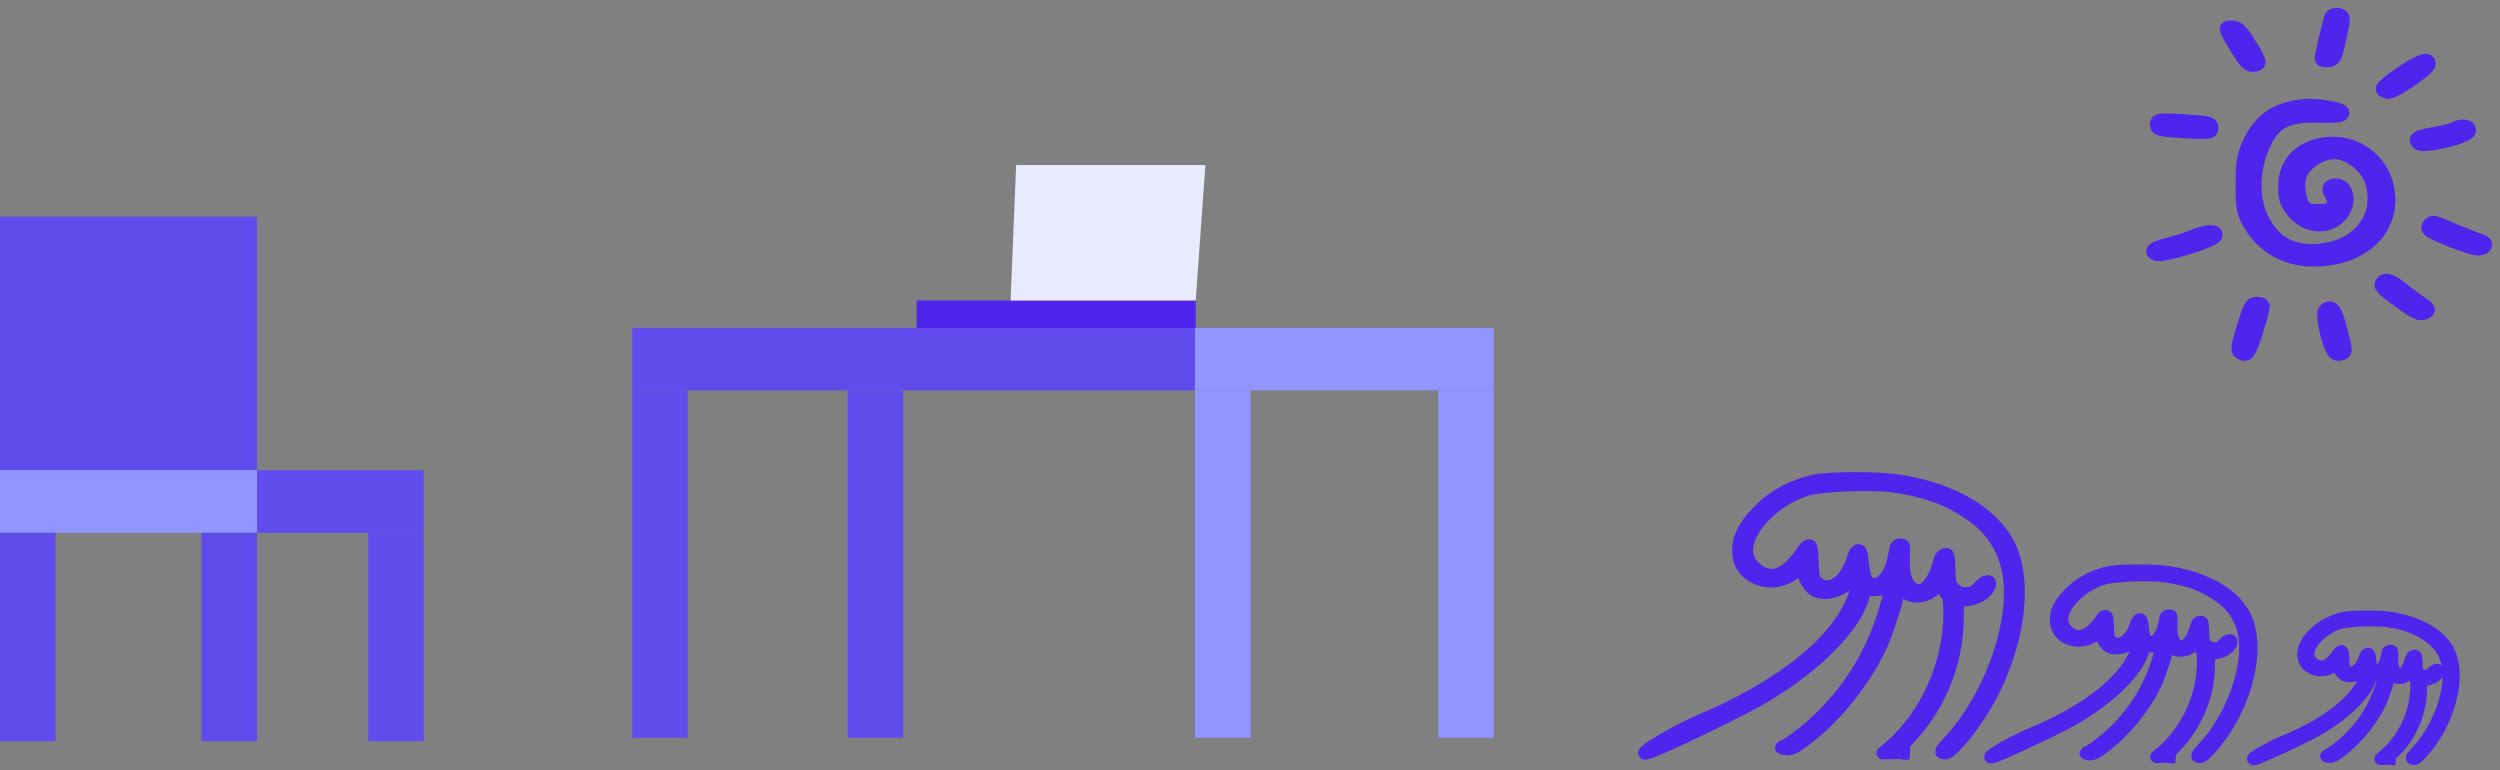 <svg width="159" height="49" viewBox="0 0 159 49" fill="none" xmlns="http://www.w3.org/2000/svg">
<rect x="0" y="0" width="159" height="49" fill="#808080" stroke="none"/>
<rect x="40.209" y="20.85" width="35.791" height="3.977" fill="#614BED"/>
<rect x="40.209" y="24.826" width="3.535" height="22.093" fill="#614BED"/>
<rect x="53.907" y="24.826" width="3.535" height="22.093" fill="#614BED"/>
<rect x="76" y="24.826" width="3.535" height="22.093" fill="#9095FF"/>
<rect x="91.464" y="24.826" width="3.535" height="22.093" fill="#9095FF"/>
<rect x="76" y="20.85" width="19" height="3.977" fill="#9095FF"/>
<rect y="13.779" width="16.349" height="16.128" fill="#614BED"/>
<rect y="29.906" width="16.349" height="3.977" fill="#9095FF"/>
<rect x="16.349" y="29.906" width="10.605" height="3.977" fill="#614BED"/>
<rect x="12.814" y="33.885" width="3.535" height="13.256" fill="#614BED"/>
<rect y="33.885" width="3.535" height="13.256" fill="#614BED"/>
<rect x="23.419" y="33.885" width="3.535" height="13.256" fill="#614BED"/>
<path d="M58.3 19.111H64.245H76.049V20.869H58.3V19.111Z" fill="#4F24EC"/>
<path d="M64.274 19.111L64.626 10.5H76.663L76.048 19.111H64.274Z" fill="#E9EAFF"/>
<path d="M65.593 18.057L66.032 11.643H75.434L74.906 18.057H65.593Z" fill="#E9EAFF"/>
<path d="M115.481 30.569C113.96 30.885 112.713 31.567 111.693 32.669C110.896 33.527 110.539 34.266 110.565 35.04C110.59 35.743 110.838 36.223 111.344 36.57C112.221 37.157 113.358 37.081 114.201 36.384L114.632 36.02L114.707 36.435C114.804 36.921 115.144 37.428 115.492 37.587C116.128 37.878 117.235 37.548 117.727 36.906C117.968 36.601 117.968 36.601 118.086 36.8C118.183 36.97 118.169 37.154 118.015 37.65C117.158 40.571 113.472 43.594 108.077 45.861C106.954 46.324 104.08 47.939 104.664 47.916C105.087 47.899 109.873 45.597 111.505 44.705C115.057 42.767 117.886 40.053 118.472 38.029L118.625 37.523L119.22 37.51C119.572 37.496 119.863 37.443 119.94 37.358C120.319 36.945 120.303 37.364 119.907 38.737C118.926 42.123 116.918 44.988 114.116 47.039C113.379 47.579 113.16 47.508 113.354 47.582C113.518 47.647 113.848 47.723 114.321 47.408C116.419 46.008 118.539 43.454 119.654 41.012C120.037 40.16 120.746 37.928 120.735 37.602C120.727 37.358 120.847 37.353 121.088 37.598C121.569 38.099 122.544 38.009 123.107 37.405L123.428 37.066L123.582 37.417C123.669 37.617 123.797 37.806 123.858 37.834C124.002 37.92 124.044 39.122 123.946 40.085C123.611 43.211 122.067 46.078 119.741 47.895C119.706 47.916 121.101 47.825 121.377 47.916C121.377 47.916 120.332 48.076 121.257 47.131C123.311 45.028 124.465 42.248 124.496 39.37L124.515 38.175L125.009 38.155C125.562 38.133 126.187 37.833 126.416 37.467C126.799 36.88 126.353 36.796 125.838 37.357C125.556 37.664 125.427 37.73 125.055 37.745C124.692 37.76 124.549 37.705 124.299 37.459C124.007 37.175 123.995 37.125 123.963 36.198C123.93 35.24 123.929 35.23 123.689 35.27C123.498 35.298 123.422 35.423 123.297 35.898C123.137 36.506 122.833 37.059 122.501 37.358C121.963 37.839 121.262 37.387 121.119 36.464C121.068 36.16 121.051 35.661 121.071 35.354C121.09 35.047 121.09 34.762 121.068 34.712C120.994 34.592 120.633 34.648 120.597 34.782C120.579 34.854 120.492 35.235 120.415 35.625C120.223 36.5 119.731 37.142 119.228 37.163C118.765 37.181 118.561 36.832 118.456 35.826C118.391 35.115 118.347 35.004 118.196 35.01C118.065 35.016 117.959 35.173 117.833 35.586C117.398 37.001 116.294 37.729 115.585 37.063C115.325 36.819 115.312 36.748 115.268 35.76C115.238 34.894 115.201 34.712 115.07 34.697C114.978 34.68 114.831 34.798 114.726 34.955C114.028 36.065 113.193 36.68 112.524 36.574C111.662 36.435 111.009 35.624 111.102 34.804C111.275 33.41 112.952 31.772 114.866 31.154C115.764 30.863 119.106 30.719 120.474 30.93C122.287 31.194 123.593 31.631 124.85 32.408C126.487 33.413 127.365 34.602 127.716 36.272C128.357 39.378 126.644 44.324 123.911 47.218C123.396 47.759 123.361 47.914 123.743 47.898C124.116 47.883 125.412 46.322 126.26 44.88C128.44 41.171 129.013 36.761 127.62 34.388C126.473 32.424 123.894 31.017 120.592 30.558C119.316 30.384 116.382 30.39 115.481 30.569Z" fill="#4F24EC" stroke="#4F24EC" stroke-width="0.8"/>
<path d="M134.197 36.395C133.137 36.61 132.268 37.073 131.556 37.821C131 38.403 130.751 38.904 130.769 39.428C130.786 39.905 130.958 40.23 131.311 40.464C131.921 40.861 132.713 40.809 133.301 40.336L133.601 40.089L133.653 40.37C133.721 40.7 133.957 41.043 134.2 41.151C134.642 41.347 135.414 41.123 135.757 40.687C135.926 40.48 135.926 40.48 136.008 40.615C136.075 40.73 136.065 40.855 135.957 41.191C135.359 43.171 132.789 45.222 129.028 46.762C128.245 47.077 126.242 48.173 126.649 48.157C126.943 48.145 130.279 46.582 131.417 45.976C133.893 44.661 135.866 42.819 136.275 41.448L136.383 41.105L136.797 41.095C137.042 41.085 137.245 41.049 137.299 40.992C137.563 40.712 137.552 40.996 137.275 41.926C136.589 44.221 135.188 46.164 133.235 47.556C132.721 47.922 132.569 47.874 132.704 47.924C132.818 47.968 133.047 48.019 133.377 47.806C134.84 46.855 136.318 45.123 137.097 43.468C137.365 42.89 137.86 41.377 137.852 41.156C137.847 40.991 137.931 40.987 138.098 41.153C138.433 41.493 139.112 41.431 139.505 41.021L139.729 40.791L139.836 41.029C139.897 41.164 139.985 41.292 140.028 41.311C140.128 41.369 140.157 42.184 140.088 42.837C139.852 44.954 138.775 46.898 137.153 48.132C137.128 48.146 138.101 48.083 138.293 48.144C138.293 48.144 137.565 48.253 138.21 47.612C139.642 46.186 140.448 44.301 140.471 42.351L140.486 41.542L140.829 41.528C141.215 41.513 141.65 41.309 141.81 41.06C142.078 40.662 141.767 40.606 141.408 40.986C141.211 41.195 141.121 41.24 140.862 41.25C140.609 41.26 140.51 41.223 140.335 41.057C140.132 40.865 140.124 40.83 140.102 40.202C140.08 39.553 140.079 39.546 139.912 39.574C139.779 39.593 139.726 39.678 139.639 40C139.526 40.412 139.315 40.787 139.083 40.99C138.708 41.316 138.22 41.01 138.121 40.385C138.085 40.179 138.074 39.841 138.088 39.633C138.102 39.425 138.102 39.232 138.087 39.198C138.035 39.117 137.783 39.154 137.758 39.245C137.746 39.294 137.685 39.552 137.63 39.817C137.496 40.41 137.153 40.846 136.803 40.86C136.48 40.873 136.338 40.636 136.266 39.955C136.221 39.473 136.19 39.398 136.085 39.402C135.994 39.406 135.92 39.512 135.832 39.792C135.528 40.752 134.758 41.246 134.265 40.795C134.084 40.63 134.075 40.582 134.045 39.912C134.024 39.326 133.999 39.202 133.907 39.192C133.844 39.181 133.741 39.261 133.668 39.368C133.181 40.12 132.598 40.537 132.132 40.466C131.532 40.372 131.078 39.824 131.143 39.268C131.265 38.323 132.434 37.212 133.768 36.792C134.393 36.594 136.722 36.494 137.675 36.636C138.938 36.813 139.847 37.109 140.722 37.633C141.863 38.314 142.474 39.119 142.716 40.25C143.162 42.354 141.964 45.706 140.059 47.67C139.699 48.037 139.675 48.141 139.941 48.131C140.201 48.12 141.105 47.061 141.696 46.083C143.218 43.568 143.62 40.58 142.651 38.974C141.854 37.644 140.058 36.692 137.757 36.383C136.868 36.267 134.825 36.273 134.197 36.395Z" fill="#4F24EC" stroke="#4F24EC" stroke-width="0.8"/>
<path d="M149.142 39.303C148.328 39.467 147.661 39.821 147.114 40.391C146.687 40.835 146.496 41.217 146.509 41.618C146.522 41.981 146.655 42.229 146.925 42.408C147.394 42.711 148.002 42.67 148.453 42.31L148.684 42.121L148.724 42.336C148.776 42.587 148.957 42.849 149.144 42.931C149.483 43.081 150.076 42.909 150.339 42.577C150.469 42.419 150.469 42.419 150.532 42.522C150.583 42.609 150.576 42.705 150.493 42.961C150.033 44.472 148.059 46.037 145.171 47.213C144.57 47.453 143.032 48.29 143.344 48.277C143.571 48.268 146.132 47.075 147.006 46.613C148.907 45.608 150.423 44.203 150.737 43.157L150.82 42.895L151.137 42.888C151.326 42.88 151.481 42.853 151.523 42.809C151.726 42.595 151.717 42.812 151.505 43.522C150.977 45.273 149.902 46.755 148.401 47.817C148.007 48.097 147.89 48.06 147.994 48.098C148.081 48.132 148.257 48.171 148.51 48.008C149.634 47.283 150.769 45.961 151.367 44.698C151.573 44.257 151.954 43.103 151.948 42.934C151.944 42.808 152.008 42.806 152.137 42.932C152.394 43.191 152.915 43.144 153.217 42.831L153.389 42.655L153.471 42.837C153.518 42.94 153.586 43.038 153.619 43.052C153.696 43.097 153.717 43.718 153.664 44.216C153.483 45.831 152.655 47.315 151.41 48.256C151.391 48.266 152.138 48.218 152.285 48.265C152.285 48.265 151.726 48.349 152.221 47.859C153.321 46.771 153.94 45.333 153.959 43.845L153.97 43.228L154.234 43.217C154.53 43.206 154.864 43.05 154.987 42.86C155.192 42.557 154.954 42.514 154.678 42.804C154.527 42.963 154.458 42.998 154.259 43.005C154.065 43.013 153.988 42.985 153.854 42.858C153.698 42.712 153.692 42.685 153.675 42.206C153.658 41.711 153.658 41.706 153.529 41.727C153.428 41.742 153.387 41.806 153.32 42.052C153.233 42.366 153.071 42.652 152.893 42.807C152.605 43.056 152.23 42.823 152.154 42.346C152.127 42.189 152.118 41.931 152.129 41.772C152.14 41.614 152.14 41.466 152.128 41.44C152.088 41.379 151.895 41.407 151.876 41.477C151.866 41.514 151.819 41.711 151.778 41.913C151.675 42.365 151.411 42.698 151.142 42.708C150.894 42.718 150.786 42.538 150.73 42.018C150.695 41.65 150.672 41.593 150.591 41.597C150.521 41.599 150.465 41.681 150.397 41.894C150.163 42.626 149.572 43.003 149.193 42.66C149.054 42.533 149.048 42.497 149.025 41.986C149.009 41.539 148.99 41.444 148.919 41.437C148.87 41.428 148.792 41.489 148.735 41.571C148.361 42.145 147.914 42.463 147.556 42.409C147.095 42.338 146.746 41.919 146.796 41.495C146.89 40.774 147.788 39.926 148.813 39.606C149.293 39.455 151.081 39.378 151.812 39.486C152.782 39.621 153.48 39.846 154.152 40.246C155.028 40.765 155.497 41.379 155.683 42.242C156.024 43.847 155.104 46.405 153.641 47.903C153.365 48.183 153.346 48.263 153.551 48.255C153.75 48.246 154.445 47.438 154.899 46.692C156.067 44.773 156.377 42.493 155.633 41.268C155.021 40.254 153.642 39.529 151.876 39.293C151.193 39.205 149.624 39.209 149.142 39.303Z" fill="#4F24EC" stroke="#4F24EC" stroke-width="0.8"/>
<path d="M148.329 1.102C148.248 1.237 147.724 3.466 147.711 3.708C147.711 3.775 147.872 3.802 148.074 3.775C148.409 3.735 148.45 3.654 148.678 2.66C149.027 1.102 149.027 1.062 148.691 1.008C148.544 0.982 148.369 1.022 148.329 1.102Z" fill="#1B232D" stroke="#4F24EC"/>
<path d="M141.667 1.855C141.667 1.908 141.949 2.419 142.299 3.009C142.796 3.815 143.01 4.07 143.239 4.07C143.4 4.07 143.561 4.03 143.588 3.963C143.628 3.909 143.373 3.412 143.024 2.862C142.527 2.056 142.326 1.841 142.03 1.814C141.829 1.787 141.667 1.814 141.667 1.855Z" fill="#1B232D" stroke="#4F24EC"/>
<path d="M152.706 4.741C152.089 5.171 151.592 5.574 151.592 5.641C151.592 5.695 151.74 5.762 151.901 5.789C152.223 5.816 154.291 4.419 154.398 4.097C154.519 3.707 153.754 4.003 152.706 4.741Z" fill="#1B232D" stroke="#4F24EC"/>
<path d="M145.575 6.97C144.353 7.292 143.52 8.085 142.997 9.401C142.741 10.045 142.688 10.435 142.688 11.724C142.674 13.094 142.715 13.349 143.01 13.94C143.789 15.524 145.28 16.451 147.106 16.451C150.074 16.478 152.101 14.678 151.819 12.288C151.564 10.085 149.456 8.729 147.294 9.347C146.072 9.71 145.387 10.623 145.387 11.885C145.387 12.489 145.454 12.758 145.736 13.188C146.528 14.383 148.019 14.571 148.852 13.591C149.402 12.932 149.241 11.858 148.597 11.858C148.153 11.858 148.113 11.966 148.355 12.395C148.529 12.704 148.543 12.838 148.409 13.12C148.261 13.443 148.18 13.47 147.455 13.47C146.743 13.47 146.649 13.429 146.421 13.107C146.112 12.637 146.018 11.576 146.233 11.052C146.609 10.153 147.912 9.454 148.825 9.656C149.483 9.79 150.221 10.327 150.624 10.932C151.148 11.724 151.229 13.067 150.799 13.926C150.168 15.242 148.771 16.021 147.052 16.021C145.481 16.021 144.42 15.309 143.735 13.805C143.131 12.463 143.211 10.663 143.937 9.092C144.595 7.668 145.481 7.239 147.549 7.306C149.026 7.359 149.389 7.171 148.247 6.93C147.24 6.728 146.434 6.742 145.575 6.97Z" fill="#1B232D" stroke="#4F24EC"/>
<path d="M137.236 7.884C137.236 8.18 137.317 8.193 139.09 8.3C140.365 8.368 140.594 8.354 140.594 8.18C140.594 7.884 140.526 7.871 138.821 7.763C137.411 7.683 137.236 7.696 137.236 7.884Z" fill="#1B232D" stroke="#4F24EC"/>
<path d="M156.131 8.246C155.996 8.326 155.432 8.474 154.868 8.568C153.807 8.756 153.633 8.837 153.834 9.038C154.116 9.32 156.977 8.649 156.977 8.286C156.977 8.058 156.48 8.044 156.131 8.246Z" fill="#1B232D" stroke="#4F24EC"/>
<path d="M154.559 14.344C154.438 14.492 154.479 14.572 154.801 14.733C155.58 15.136 157.258 15.754 157.581 15.754C157.984 15.754 158.158 15.512 157.822 15.405C157.527 15.311 155.862 14.653 155.204 14.357C154.788 14.183 154.694 14.183 154.559 14.344Z" fill="#1B232D" stroke="#4F24EC"/>
<path d="M139.586 15.069C139.291 15.203 138.633 15.418 138.109 15.553C137.075 15.821 136.806 15.969 137.129 16.09C137.558 16.264 140.862 15.23 140.862 14.935C140.862 14.733 140.163 14.814 139.586 15.069Z" fill="#1B232D" stroke="#4F24EC"/>
<path d="M151.538 18.036C151.43 18.197 151.739 18.466 152.975 19.338C153.74 19.862 153.928 19.943 154.183 19.822C154.465 19.701 154.439 19.674 153.807 19.244C153.445 18.989 152.908 18.587 152.599 18.345C152.035 17.888 151.686 17.794 151.538 18.036Z" fill="#1B232D" stroke="#4F24EC"/>
<path d="M142.756 20.802C142.406 21.957 142.353 22.266 142.5 22.347C142.742 22.508 142.823 22.494 142.97 22.293C143.158 22.065 143.937 19.54 143.843 19.446C143.803 19.406 143.642 19.379 143.481 19.379C143.226 19.379 143.132 19.567 142.756 20.802Z" fill="#1B232D" stroke="#4F24EC"/>
<path d="M147.899 19.849C147.791 20.104 148.046 21.366 148.328 22.038C148.476 22.387 148.584 22.481 148.812 22.441C149.161 22.387 149.161 22.4 148.758 20.856C148.53 20.037 148.382 19.701 148.207 19.674C148.087 19.647 147.939 19.728 147.899 19.849Z" fill="#1B232D" stroke="#4F24EC"/>
</svg>
